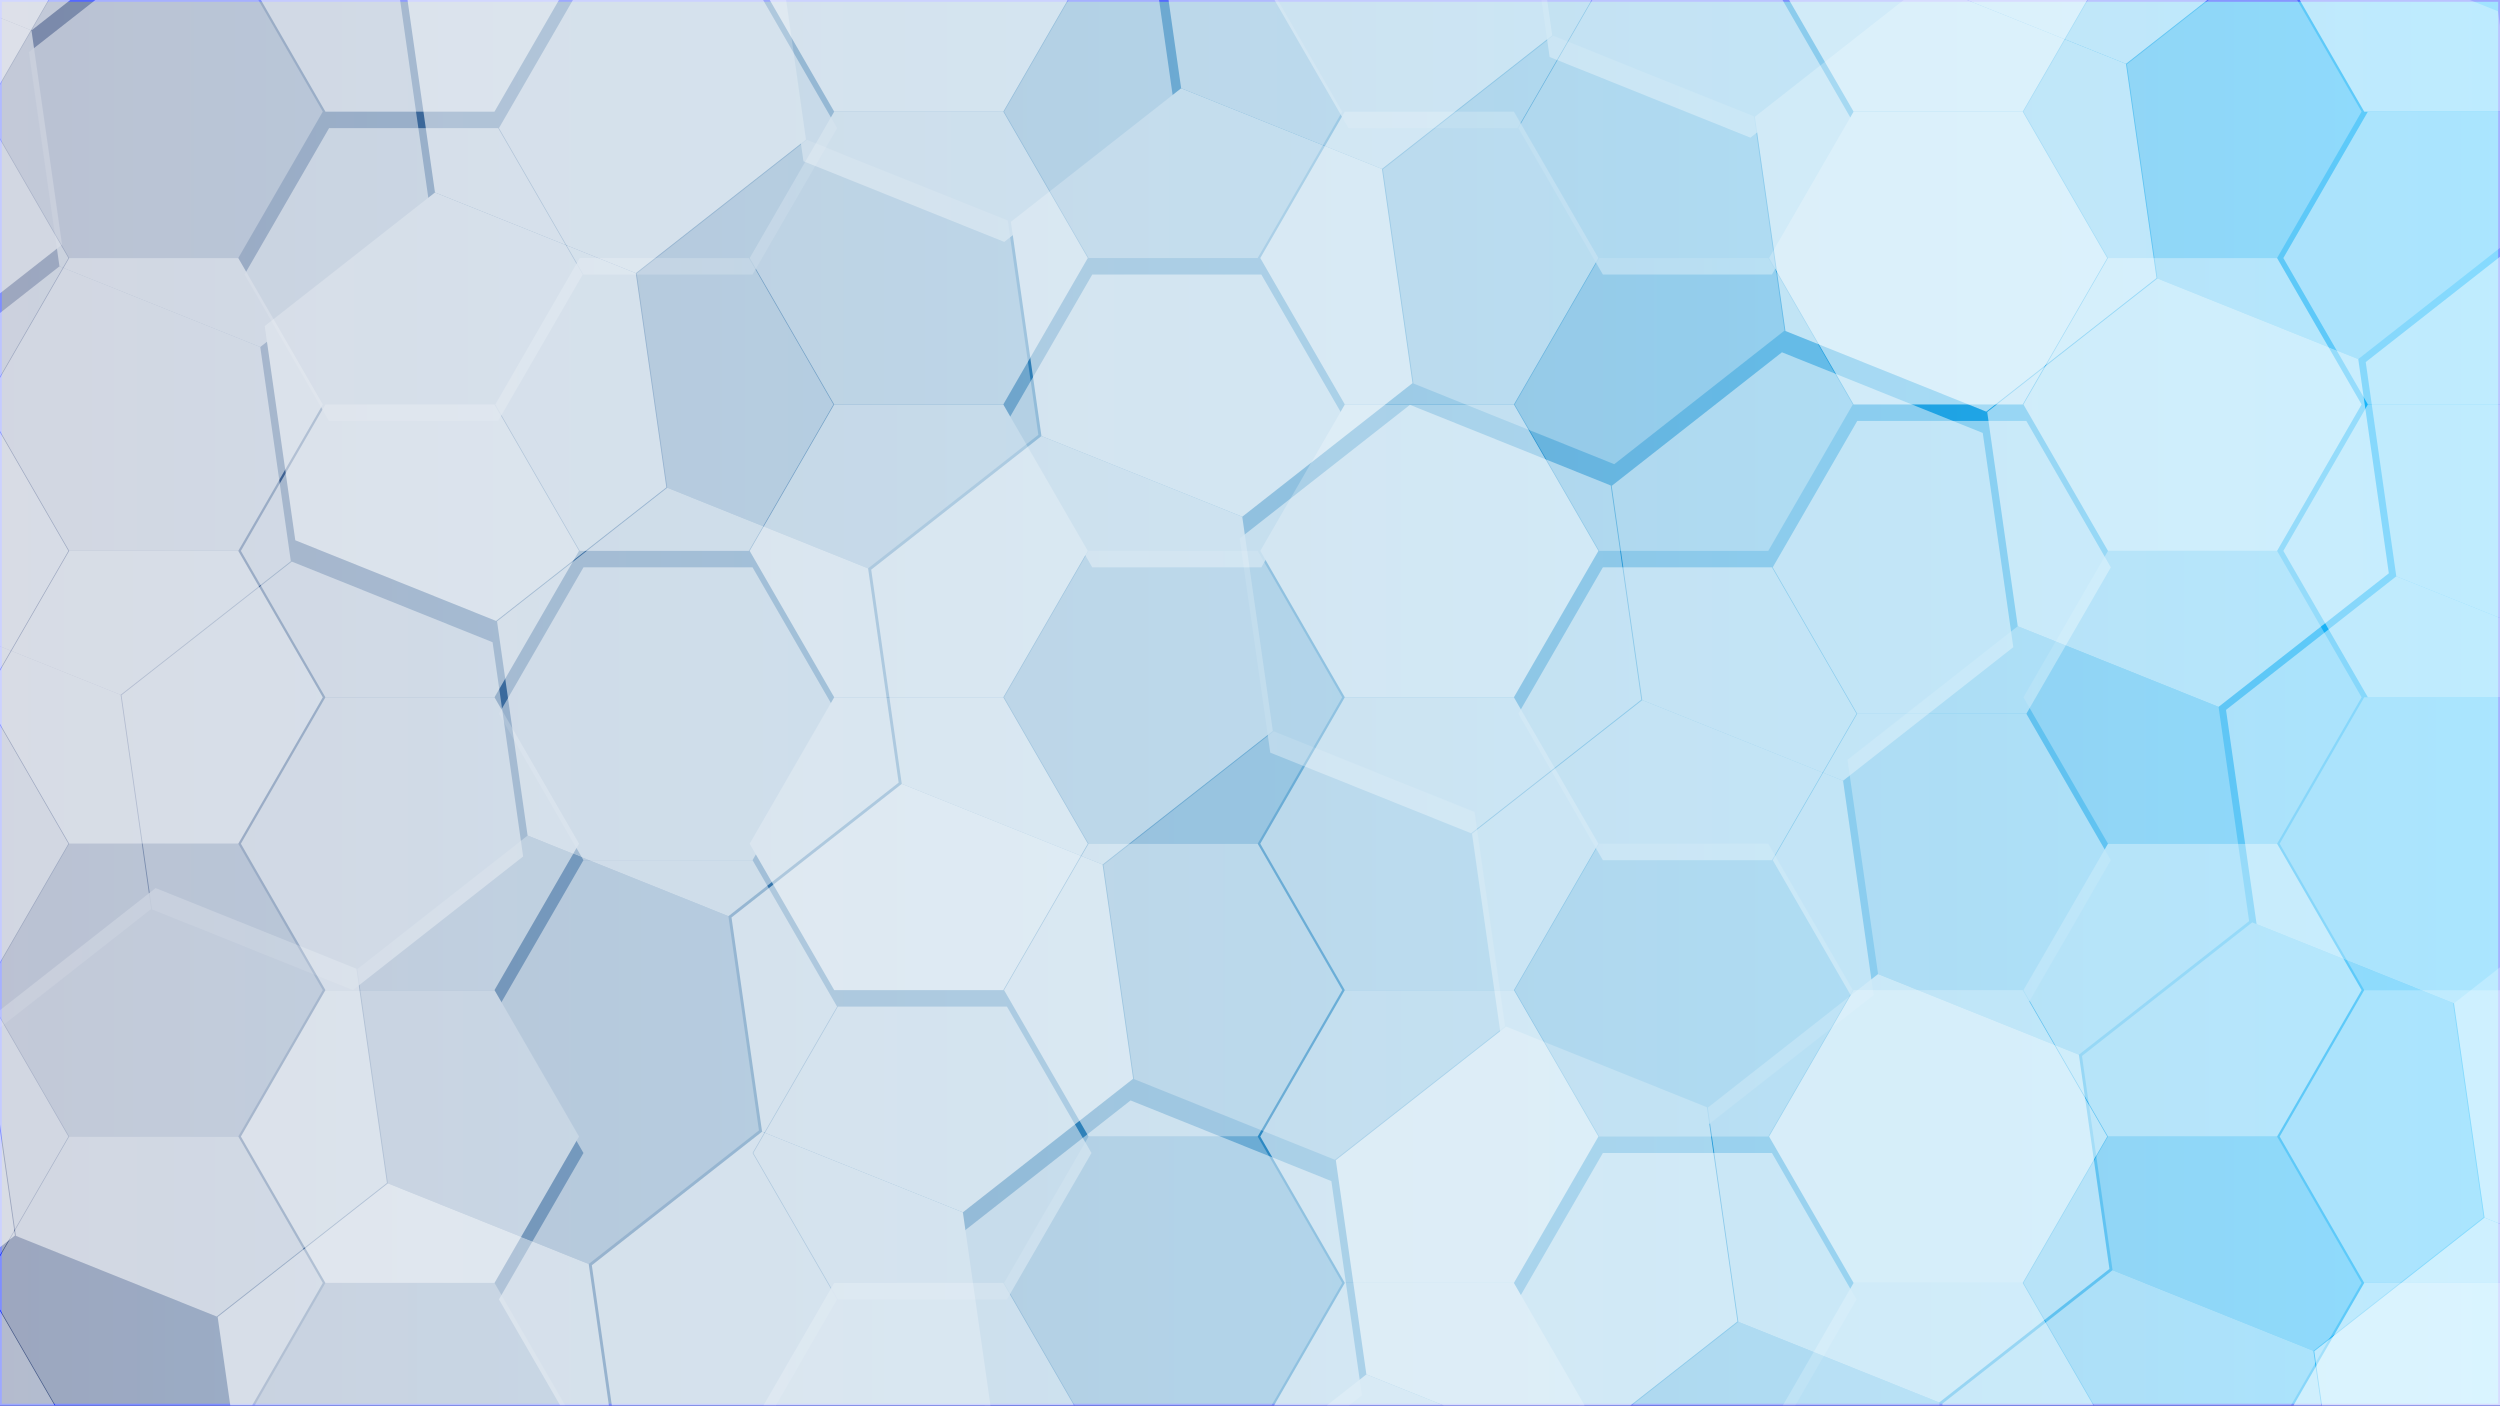 <?xml version="1.0" encoding="utf-8"?>
<!-- Generator: Adobe Illustrator 24.0.2, SVG Export Plug-In . SVG Version: 6.00 Build 0)  -->
<svg version="1.1" xmlns="http://www.w3.org/2000/svg" xmlns:xlink="http://www.w3.org/1999/xlink" x="0px" y="0px"
	 viewBox="0 0 1366 768" style="enable-background:new 0 0 1366 768;" xml:space="preserve">
<rect x="0" y="0" width="1366" height="768" fill="#808080" stroke="none"/>
<style type="text/css">
	.st0{fill:url(#SVGID_1_);}
	.st1{fill:#0A26FF;}
	.st2{opacity:0.6;}
	.st3{fill:#FFFFFF;}
	.st4{opacity:0.8;}
	.st5{opacity:0.9;}
	.st6{opacity:0.5;}
</style>
<g id="Layer_1">
	<g>
		<linearGradient id="SVGID_1_" gradientUnits="userSpaceOnUse" x1="0.5" y1="384" x2="1365.5" y2="384">
			<stop  offset="0" style="stop-color:#435684"/>
			<stop  offset="1" style="stop-color:#15B9FF"/>
			<stop  offset="1" style="stop-color:#000000"/>
		</linearGradient>
		<rect x="0.5" y="0.5" class="st0" width="1365" height="767"/>
		<path class="st1" d="M1365,1v766H1V1H1365 M1366,0H0v768h1366V0L1366,0z"/>
	</g>
</g>
<g id="Layer_2">
	<g class="st2">
		<g>
			<polygon class="st3" points="-8.81,-99 -101.19,-99 -147.38,-19 -101.19,61 -8.81,61 37.38,-19 			"/>
		</g>
		<g class="st4">
			<polygon class="st3" points="-8.81,61 -101.19,61 -147.38,141 -101.19,221 -8.81,221 37.38,141 			"/>
		</g>
		<g>
			<polygon class="st3" points="-8.81,221 -101.19,221 -147.38,301 -101.19,381 -8.81,381 37.38,301 			"/>
		</g>
		<g class="st5">
			<polygon class="st3" points="-8.81,381 -101.19,381 -147.38,461 -101.19,541 -8.81,541 37.38,461 			"/>
		</g>
		<g class="st4">
			<polygon class="st3" points="-8.81,541 -101.19,541 -147.38,621 -101.19,701 -8.81,701 37.38,621 			"/>
		</g>
		<g>
			<polygon class="st3" points="-8.81,701 -101.19,701 -147.38,781 -101.19,861 -8.81,861 37.38,781 			"/>
		</g>
		<g class="st6">
			<polygon class="st3" points="130.19,-19 37.81,-19 -8.38,61 37.81,141 130.19,141 176.38,61 			"/>
		</g>
		<g class="st5">
			<polygon class="st3" points="130.19,141 37.81,141 -8.38,221 37.81,301 130.19,301 176.38,221 			"/>
		</g>
		<g>
			<polygon class="st3" points="130.19,301 37.81,301 -8.38,381 37.81,461 130.19,461 176.38,381 			"/>
		</g>
		<g class="st6">
			<polygon class="st3" points="130.19,461 37.81,461 -8.38,541 37.81,621 130.19,621 176.38,541 			"/>
		</g>
		<g class="st4">
			<polygon class="st3" points="130.19,621 37.81,621 -8.38,701 37.81,781 130.19,781 176.38,701 			"/>
		</g>
		<g>
			<polygon class="st3" points="130.19,781 37.81,781 -8.38,861 37.81,941 130.19,941 176.38,861 			"/>
		</g>
		<g class="st5">
			<polygon class="st3" points="270.19,-99 177.81,-99 131.62,-19 177.81,61 270.19,61 316.38,-19 			"/>
		</g>
		<g class="st4">
			<polygon class="st3" points="272.19,70 179.81,70 133.62,150 179.81,230 272.19,230 318.38,150 			"/>
		</g>
		<g class="st5">
			<polygon class="st3" points="270.19,221 177.81,221 131.62,301 177.81,381 270.19,381 316.38,301 			"/>
		</g>
		<g class="st5">
			<polygon class="st3" points="270.19,381 177.81,381 131.62,461 177.81,541 270.19,541 316.38,461 			"/>
		</g>
		<g>
			<polygon class="st3" points="270.19,541 177.81,541 131.62,621 177.81,701 270.19,701 316.38,621 			"/>
		</g>
		<g class="st6">
			<polygon class="st3" points="270.19,701 177.81,701 131.62,781 177.81,861 270.19,861 316.38,781 			"/>
		</g>
		<g class="st4">
			<polygon class="st3" points="411.19,-10 318.81,-10 272.62,70 318.81,150 411.19,150 457.38,70 			"/>
		</g>
		<g class="st4">
			<polygon class="st3" points="409.19,141 316.81,141 270.62,221 316.81,301 409.19,301 455.38,221 			"/>
		</g>
		<g class="st4">
			<polygon class="st3" points="411.19,310 318.81,310 272.62,390 318.81,470 411.19,470 457.38,390 			"/>
		</g>
		<g class="st4">
			<polygon class="st3" points="411.19,470 318.81,470 272.62,550 318.81,630 411.19,630 457.38,550 			"/>
		</g>
		<g class="st4">
			<polygon class="st3" points="411.19,630 318.81,630 272.62,710 318.81,790 411.19,790 457.38,710 			"/>
		</g>
		<g>
			<polygon class="st3" points="409.19,781 316.81,781 270.62,861 316.81,941 409.19,941 455.38,861 			"/>
		</g>
		<g>
			<polygon class="st3" points="548.19,-99 455.81,-99 409.62,-19 455.81,61 548.19,61 594.38,-19 			"/>
		</g>
		<g class="st5">
			<polygon class="st3" points="548.19,61 455.81,61 409.62,141 455.81,221 548.19,221 594.38,141 			"/>
		</g>
		<g>
			<polygon class="st3" points="548.19,221 455.81,221 409.62,301 455.81,381 548.19,381 594.38,301 			"/>
		</g>
		<g>
			<polygon class="st3" points="548.19,381 455.81,381 409.62,461 455.81,541 548.19,541 594.38,461 			"/>
		</g>
		<g class="st4">
			<polygon class="st3" points="550.19,550 457.81,550 411.62,630 457.81,710 550.19,710 596.38,630 			"/>
		</g>
		<g class="st5">
			<polygon class="st3" points="548.19,701 455.81,701 409.62,781 455.81,861 548.19,861 594.38,781 			"/>
		</g>
		<g class="st6">
			<polygon class="st3" points="687.19,-19 594.81,-19 548.62,61 594.81,141 687.19,141 733.38,61 			"/>
		</g>
		<g class="st4">
			<polygon class="st3" points="689.19,150 596.81,150 550.62,230 596.81,310 689.19,310 735.38,230 			"/>
		</g>
		<g class="st6">
			<polygon class="st3" points="687.19,301 594.81,301 548.62,381 594.81,461 687.19,461 733.38,381 			"/>
		</g>
		<g class="st5">
			<polygon class="st3" points="687.19,461 594.81,461 548.62,541 594.81,621 687.19,621 733.38,541 			"/>
		</g>
		<g class="st6">
			<polygon class="st3" points="687.19,621 594.81,621 548.62,701 594.81,781 687.19,781 733.38,701 			"/>
		</g>
		<g>
			<polygon class="st3" points="687.19,781 594.81,781 548.62,861 594.81,941 687.19,941 733.38,861 			"/>
		</g>
		<g class="st4">
			<polygon class="st3" points="829.19,-90 736.81,-90 690.62,-10 736.81,70 829.19,70 875.38,-10 			"/>
		</g>
		<g class="st5">
			<polygon class="st3" points="827.19,61 734.81,61 688.62,141 734.81,221 827.19,221 873.38,141 			"/>
		</g>
		<g>
			<polygon class="st3" points="827.19,221 734.81,221 688.62,301 734.81,381 827.19,381 873.38,301 			"/>
		</g>
		<g class="st5">
			<polygon class="st3" points="827.19,381 734.81,381 688.62,461 734.81,541 827.19,541 873.38,461 			"/>
		</g>
		<g>
			<polygon class="st3" points="827.19,541 734.81,541 688.62,621 734.81,701 827.19,701 873.38,621 			"/>
		</g>
		<g>
			<polygon class="st3" points="827.19,701 734.81,701 688.62,781 734.81,861 827.19,861 873.38,781 			"/>
		</g>
		<g class="st4">
			<polygon class="st3" points="968.19,-10 875.81,-10 829.62,70 875.81,150 968.19,150 1014.38,70 			"/>
		</g>
		<g class="st6">
			<polygon class="st3" points="966.19,141 873.81,141 827.62,221 873.81,301 966.19,301 1012.38,221 			"/>
		</g>
		<g class="st4">
			<polygon class="st3" points="968.19,310 875.81,310 829.62,390 875.81,470 968.19,470 1014.38,390 			"/>
		</g>
		<g class="st6">
			<polygon class="st3" points="966.19,461 873.81,461 827.62,541 873.81,621 966.19,621 1012.38,541 			"/>
		</g>
		<g class="st4">
			<polygon class="st3" points="968.19,630 875.81,630 829.62,710 875.81,790 968.19,790 1014.38,710 			"/>
		</g>
		<g>
			<polygon class="st3" points="966.19,781 873.81,781 827.62,861 873.81,941 966.19,941 1012.38,861 			"/>
		</g>
		<g>
			<polygon class="st3" points="1105.19,-99 1012.81,-99 966.62,-19 1012.81,61 1105.19,61 1151.38,-19 			"/>
		</g>
		<g>
			<polygon class="st3" points="1105.19,61 1012.81,61 966.62,141 1012.81,221 1105.19,221 1151.38,141 			"/>
		</g>
		<g class="st4">
			<polygon class="st3" points="1107.19,230 1014.81,230 968.62,310 1014.81,390 1107.19,390 1153.38,310 			"/>
		</g>
		<g class="st4">
			<polygon class="st3" points="1107.19,390 1014.81,390 968.62,470 1014.81,550 1107.19,550 1153.38,470 			"/>
		</g>
		<g>
			<polygon class="st3" points="1105.19,541 1012.81,541 966.62,621 1012.81,701 1105.19,701 1151.38,621 			"/>
		</g>
		<g class="st5">
			<polygon class="st3" points="1105.19,701 1012.81,701 966.62,781 1012.81,861 1105.19,861 1151.38,781 			"/>
		</g>
		<g class="st6">
			<polygon class="st3" points="1244.19,-19 1151.81,-19 1105.62,61 1151.81,141 1244.19,141 1290.38,61 			"/>
		</g>
		<g class="st5">
			<polygon class="st3" points="1244.19,141 1151.81,141 1105.62,221 1151.81,301 1244.19,301 1290.38,221 			"/>
		</g>
		<g class="st6">
			<polygon class="st3" points="1244.19,301 1151.81,301 1105.62,381 1151.81,461 1244.19,461 1290.38,381 			"/>
		</g>
		<g class="st5">
			<polygon class="st3" points="1244.19,461 1151.81,461 1105.62,541 1151.81,621 1244.19,621 1290.38,541 			"/>
		</g>
		<g class="st6">
			<polygon class="st3" points="1244.19,621 1151.81,621 1105.62,701 1151.81,781 1244.19,781 1290.38,701 			"/>
		</g>
		<g>
			<polygon class="st3" points="1244.19,781 1151.81,781 1105.62,861 1151.81,941 1244.19,941 1290.38,861 			"/>
		</g>
		<g>
			<polygon class="st3" points="1384.19,-99 1291.81,-99 1245.62,-19 1291.81,61 1384.19,61 1430.38,-19 			"/>
		</g>
		<g class="st4">
			<polygon class="st3" points="1386.19,61 1293.81,61 1247.62,141 1293.81,221 1386.19,221 1432.38,141 			"/>
		</g>
		<g class="st4">
			<polygon class="st3" points="1386.19,221 1293.81,221 1247.62,301 1293.81,381 1386.19,381 1432.38,301 			"/>
		</g>
		<g class="st6">
			<polygon class="st3" points="1384.19,381 1291.81,381 1245.62,461 1291.81,541 1384.19,541 1430.38,461 			"/>
		</g>
		<g class="st4">
			<polygon class="st3" points="1384.19,541 1291.81,541 1245.62,621 1291.81,701 1384.19,701 1430.38,621 			"/>
		</g>
		<g>
			<polygon class="st3" points="1384.19,701 1291.81,701 1245.62,781 1291.81,861 1384.19,861 1430.38,781 			"/>
		</g>
		<g>
			<polygon class="st3" points="1523.19,-19 1430.81,-19 1384.62,61 1430.81,141 1523.19,141 1569.38,61 			"/>
		</g>
		<g class="st5">
			<polygon class="st3" points="1523.19,141 1430.81,141 1384.62,221 1430.81,301 1523.19,301 1569.38,221 			"/>
		</g>
		<g>
			<polygon class="st3" points="1523.19,301 1430.81,301 1384.62,381 1430.81,461 1523.19,461 1569.38,381 			"/>
		</g>
		<g>
			<polygon class="st3" points="1523.19,461 1430.81,461 1384.62,541 1430.81,621 1523.19,621 1569.38,541 			"/>
		</g>
		<g class="st5">
			<polygon class="st3" points="1523.19,621 1430.81,621 1384.62,701 1430.81,781 1523.19,781 1569.38,701 			"/>
		</g>
		<g>
			<polygon class="st3" points="1523.19,781 1430.81,781 1384.62,861 1430.81,941 1523.19,941 1569.38,861 			"/>
		</g>
	</g>
	<g class="st2">
		<g>
			<polygon class="st3" points="-85.2,-686.59 -194.92,-730.65 -287.94,-657.67 -271.25,-540.61 -161.53,-496.55 -68.5,-569.53 			
				"/>
		</g>
		<g class="st4">
			<polygon class="st3" points="-161.53,-496.55 -271.25,-540.61 -364.27,-467.63 -347.57,-350.58 -237.85,-306.51 -144.83,-379.49 
							"/>
		</g>
		<g>
			<polygon class="st3" points="-237.85,-306.51 -347.57,-350.58 -440.6,-277.59 -423.9,-160.54 -314.18,-116.47 -221.16,-189.46 
							"/>
		</g>
		<g class="st5">
			<polygon class="st3" points="-314.18,-116.47 -423.9,-160.54 -516.92,-87.55 -500.23,29.5 -390.51,73.57 -297.49,0.58 			"/>
		</g>
		<g class="st4">
			<polygon class="st3" points="-390.51,73.57 -500.23,29.5 -593.25,102.49 -576.55,219.54 -466.83,263.61 -373.81,190.62 			"/>
		</g>
		<g>
			<polygon class="st3" points="-466.83,263.61 -576.55,219.54 -669.58,292.53 -652.88,409.58 -543.16,453.65 -450.14,380.66 			"/>
		</g>
		<g class="st6">
			<polygon class="st3" points="41.73,-525.26 -67.99,-569.33 -161.01,-496.34 -144.31,-379.29 -34.6,-335.22 58.43,-408.21 			"/>
		</g>
		<g class="st5">
			<polygon class="st3" points="-34.6,-335.22 -144.31,-379.29 -237.34,-306.3 -220.64,-189.25 -110.92,-145.18 -17.9,-218.17 			
				"/>
		</g>
		<g>
			<polygon class="st3" points="-110.92,-145.18 -220.64,-189.25 -313.66,-116.26 -296.97,0.79 -187.25,44.86 -94.23,-28.13 			"/>
		</g>
		<g class="st6">
			<polygon class="st3" points="-187.25,44.86 -296.97,0.79 -389.99,73.78 -373.29,190.83 -263.58,234.9 -170.55,161.91 			"/>
		</g>
		<g class="st4">
			<polygon class="st3" points="-263.58,234.9 -373.29,190.83 -466.32,263.82 -449.62,380.87 -339.9,424.94 -246.88,351.95 			"/>
		</g>
		<g>
			<polygon class="st3" points="-339.9,424.94 -449.62,380.87 -542.64,453.85 -525.95,570.91 -416.23,614.97 -323.21,541.99 			"/>
		</g>
		<g class="st5">
			<polygon class="st3" points="246.18,-553.49 136.46,-597.56 43.44,-524.57 60.13,-407.52 169.85,-363.45 262.88,-436.44 			"/>
		</g>
		<g class="st4">
			<polygon class="st3" points="167.93,-351.81 58.22,-395.88 -34.81,-322.89 -18.11,-205.84 91.61,-161.77 184.63,-234.76 			"/>
		</g>
		<g class="st5">
			<polygon class="st3" points="93.53,-173.41 -16.19,-217.48 -109.22,-144.5 -92.52,-27.44 17.2,16.62 110.22,-56.36 			"/>
		</g>
		<g class="st5">
			<polygon class="st3" points="17.2,16.62 -92.52,-27.44 -185.54,45.54 -168.85,162.6 -59.13,206.66 33.89,133.68 			"/>
		</g>
		<g>
			<polygon class="st3" points="-59.13,206.66 -168.85,162.6 -261.87,235.58 -245.17,352.63 -135.45,396.7 -42.43,323.72 			"/>
		</g>
		<g class="st6">
			<polygon class="st3" points="-135.45,396.7 -245.17,352.63 -338.2,425.62 -321.5,542.67 -211.78,586.74 -118.76,513.76 			"/>
		</g>
		<g class="st4">
			<polygon class="st3" points="371.19,-380.52 261.47,-424.59 168.45,-351.6 185.15,-234.55 294.87,-190.48 387.89,-263.47 			"/>
		</g>
		<g class="st4">
			<polygon class="st3" points="296.79,-202.12 187.07,-246.19 94.04,-173.21 110.74,-56.15 220.46,-12.09 313.48,-85.07 			"/>
		</g>
		<g class="st4">
			<polygon class="st3" points="218.54,-0.44 108.82,-44.51 15.8,28.48 32.49,145.53 142.21,189.6 235.24,116.61 			"/>
		</g>
		<g class="st4">
			<polygon class="st3" points="142.21,189.6 32.49,145.53 -60.53,218.52 -43.83,335.57 65.89,379.64 158.91,306.65 			"/>
		</g>
		<g class="st4">
			<polygon class="st3" points="65.89,379.64 -43.83,335.57 -136.85,408.55 -120.16,525.61 -10.44,569.67 82.58,496.69 			"/>
		</g>
		<g>
			<polygon class="st3" points="-8.52,558.03 -118.24,513.96 -211.26,586.95 -194.57,704 -84.85,748.07 8.17,675.08 			"/>
		</g>
		<g>
			<polygon class="st3" points="576.37,-420.87 466.65,-464.94 373.63,-391.96 390.33,-274.9 500.04,-230.84 593.07,-303.82 			"/>
		</g>
		<g class="st5">
			<polygon class="st3" points="500.04,-230.84 390.33,-274.9 297.3,-201.92 314,-84.86 423.72,-40.8 516.74,-113.78 			"/>
		</g>
		<g>
			<polygon class="st3" points="423.72,-40.8 314,-84.86 220.98,-11.88 237.67,105.18 347.39,149.24 440.41,76.26 			"/>
		</g>
		<g>
			<polygon class="st3" points="347.39,149.24 237.67,105.18 144.65,178.16 161.35,295.21 271.06,339.28 364.09,266.3 			"/>
		</g>
		<g class="st4">
			<polygon class="st3" points="269.15,350.92 159.43,306.86 66.4,379.84 83.1,496.9 192.82,540.96 285.84,467.98 			"/>
		</g>
		<g class="st5">
			<polygon class="st3" points="194.74,529.32 85.02,485.25 -8,558.24 8.69,675.29 118.41,719.36 211.43,646.37 			"/>
		</g>
		<g class="st6">
			<polygon class="st3" points="703.3,-259.55 593.59,-303.61 500.56,-230.63 517.26,-113.57 626.98,-69.51 720,-142.49 			"/>
		</g>
		<g class="st4">
			<polygon class="st3" points="625.06,-57.86 515.34,-101.93 422.32,-28.94 439.01,88.11 548.73,132.18 641.76,59.19 			"/>
		</g>
		<g class="st6">
			<polygon class="st3" points="550.65,120.53 440.93,76.46 347.91,149.45 364.6,266.5 474.32,310.57 567.35,237.58 			"/>
		</g>
		<g class="st5">
			<polygon class="st3" points="474.32,310.57 364.6,266.5 271.58,339.49 288.28,456.54 398,500.61 491.02,427.62 			"/>
		</g>
		<g class="st6">
			<polygon class="st3" points="398,500.61 288.28,456.54 195.26,529.53 211.95,646.58 321.67,690.65 414.69,617.66 			"/>
		</g>
		<g>
			<polygon class="st3" points="321.67,690.65 211.95,646.58 118.93,719.57 135.62,836.62 245.34,880.69 338.37,807.7 			"/>
		</g>
		<g class="st4">
			<polygon class="st3" points="905.83,-276.14 796.11,-320.2 703.09,-247.22 719.79,-130.16 829.51,-86.1 922.53,-159.08 			"/>
		</g>
		<g class="st5">
			<polygon class="st3" points="831.42,-97.74 721.71,-141.81 628.68,-68.82 645.38,48.23 755.1,92.3 848.12,19.31 			"/>
		</g>
		<g>
			<polygon class="st3" points="755.1,92.3 645.38,48.23 552.36,121.22 569.05,238.27 678.77,282.34 771.79,209.35 			"/>
		</g>
		<g class="st5">
			<polygon class="st3" points="678.77,282.34 569.05,238.27 476.03,311.26 492.73,428.31 602.44,472.38 695.47,399.39 			"/>
		</g>
		<g>
			<polygon class="st3" points="602.44,472.38 492.73,428.31 399.7,501.29 416.4,618.35 526.12,662.41 619.14,589.43 			"/>
		</g>
		<g>
			<polygon class="st3" points="526.12,662.41 416.4,618.35 323.38,691.33 340.07,808.39 449.79,852.45 542.81,779.47 			"/>
		</g>
		<g class="st4">
			<polygon class="st3" points="1032.77,-114.81 923.05,-158.87 830.02,-85.89 846.72,31.16 956.44,75.23 1049.46,2.25 			"/>
		</g>
		<g class="st6">
			<polygon class="st3" points="958.36,63.59 848.64,19.52 755.62,92.51 772.31,209.56 882.03,253.63 975.05,180.64 			"/>
		</g>
		<g class="st4">
			<polygon class="st3" points="880.11,265.27 770.39,221.2 677.37,294.19 694.07,411.24 803.79,455.31 896.81,382.32 			"/>
		</g>
		<g class="st6">
			<polygon class="st3" points="805.7,443.67 695.98,399.6 602.96,472.58 619.66,589.64 729.38,633.7 822.4,560.72 			"/>
		</g>
		<g class="st4">
			<polygon class="st3" points="727.46,645.35 617.74,601.28 524.72,674.27 541.41,791.32 651.13,835.39 744.16,762.4 			"/>
		</g>
		<g>
			<polygon class="st3" points="653.05,823.74 543.33,779.68 450.31,852.66 467,969.71 576.72,1013.78 669.75,940.8 			"/>
		</g>
		<g>
			<polygon class="st3" points="1237.94,-155.16 1128.22,-199.23 1035.2,-126.24 1051.9,-9.19 1161.62,34.88 1254.64,-38.11 			"/>
		</g>
		<g>
			<polygon class="st3" points="1161.62,34.88 1051.9,-9.19 958.88,63.8 975.57,180.85 1085.29,224.92 1178.31,151.93 			"/>
		</g>
		<g class="st4">
			<polygon class="st3" points="1083.37,236.56 973.65,192.49 880.63,265.48 897.33,382.53 1007.05,426.6 1100.07,353.61 			"/>
		</g>
		<g class="st4">
			<polygon class="st3" points="1007.05,426.6 897.33,382.53 804.3,455.52 821,572.57 930.72,616.64 1023.74,543.65 			"/>
		</g>
		<g>
			<polygon class="st3" points="932.64,604.99 822.92,560.93 729.89,633.91 746.59,750.97 856.31,795.03 949.33,722.05 			"/>
		</g>
		<g class="st5">
			<polygon class="st3" points="856.31,795.03 746.59,750.97 653.57,823.95 670.26,941 779.98,985.07 873.01,912.09 			"/>
		</g>
		<g class="st6">
			<polygon class="st3" points="1364.88,6.17 1255.16,-37.9 1162.13,35.09 1178.83,152.14 1288.55,196.21 1381.57,123.22 			"/>
		</g>
		<g class="st5">
			<polygon class="st3" points="1288.55,196.21 1178.83,152.14 1085.81,225.12 1102.5,342.18 1212.22,386.24 1305.25,313.26 			"/>
		</g>
		<g class="st6">
			<polygon class="st3" points="1212.22,386.24 1102.5,342.18 1009.48,415.16 1026.18,532.22 1135.9,576.28 1228.92,503.3 			"/>
		</g>
		<g class="st5">
			<polygon class="st3" points="1135.9,576.28 1026.18,532.22 933.15,605.2 949.85,722.25 1059.57,766.32 1152.59,693.34 			"/>
		</g>
		<g class="st6">
			<polygon class="st3" points="1059.57,766.32 949.85,722.25 856.83,795.24 873.52,912.29 983.24,956.36 1076.27,883.37 			"/>
		</g>
		<g>
			<polygon class="st3" points="983.24,956.36 873.52,912.29 780.5,985.28 797.2,1102.33 906.92,1146.4 999.94,1073.41 			"/>
		</g>
		<g>
			<polygon class="st3" points="1569.32,-22.07 1459.6,-66.13 1366.58,6.85 1383.28,123.9 1493,167.97 1586.02,94.99 			"/>
		</g>
		<g class="st4">
			<polygon class="st3" points="1495.37,168.93 1385.65,124.86 1292.63,197.84 1309.33,314.9 1419.05,358.96 1512.07,285.98 			"/>
		</g>
		<g class="st4">
			<polygon class="st3" points="1419.05,358.96 1309.33,314.9 1216.3,387.88 1233,504.94 1342.72,549 1435.74,476.02 			"/>
		</g>
		<g class="st6">
			<polygon class="st3" points="1340.34,548.05 1230.62,503.98 1137.6,576.97 1154.3,694.02 1264.02,738.09 1357.04,665.1 			"/>
		</g>
		<g class="st4">
			<polygon class="st3" points="1264.02,738.09 1154.3,694.02 1061.28,767.01 1077.97,884.06 1187.69,928.13 1280.71,855.14 			"/>
		</g>
		<g>
			<polygon class="st3" points="1187.69,928.13 1077.97,884.06 984.95,957.05 1001.64,1074.1 1111.36,1118.17 1204.39,1045.18 			
				"/>
		</g>
		<g>
			<polygon class="st3" points="1696.26,139.26 1586.54,95.19 1493.51,168.18 1510.21,285.23 1619.93,329.3 1712.95,256.31 			"/>
		</g>
		<g class="st5">
			<polygon class="st3" points="1619.93,329.3 1510.21,285.23 1417.19,358.22 1433.88,475.27 1543.6,519.34 1636.63,446.35 			"/>
		</g>
		<g>
			<polygon class="st3" points="1543.6,519.34 1433.88,475.27 1340.86,548.26 1357.56,665.31 1467.28,709.38 1560.3,636.39 			"/>
		</g>
		<g>
			<polygon class="st3" points="1467.28,709.38 1357.56,665.31 1264.53,738.3 1281.23,855.35 1390.95,899.42 1483.97,826.43 			"/>
		</g>
		<g class="st5">
			<polygon class="st3" points="1390.95,899.42 1281.23,855.35 1188.21,928.34 1204.9,1045.39 1314.62,1089.46 1407.65,1016.47 			
				"/>
		</g>
		<g>
			<polygon class="st3" points="1314.62,1089.46 1204.9,1045.39 1111.88,1118.37 1128.58,1235.43 1238.3,1279.49 1331.32,1206.51 
							"/>
		</g>
	</g>
</g>
</svg>
